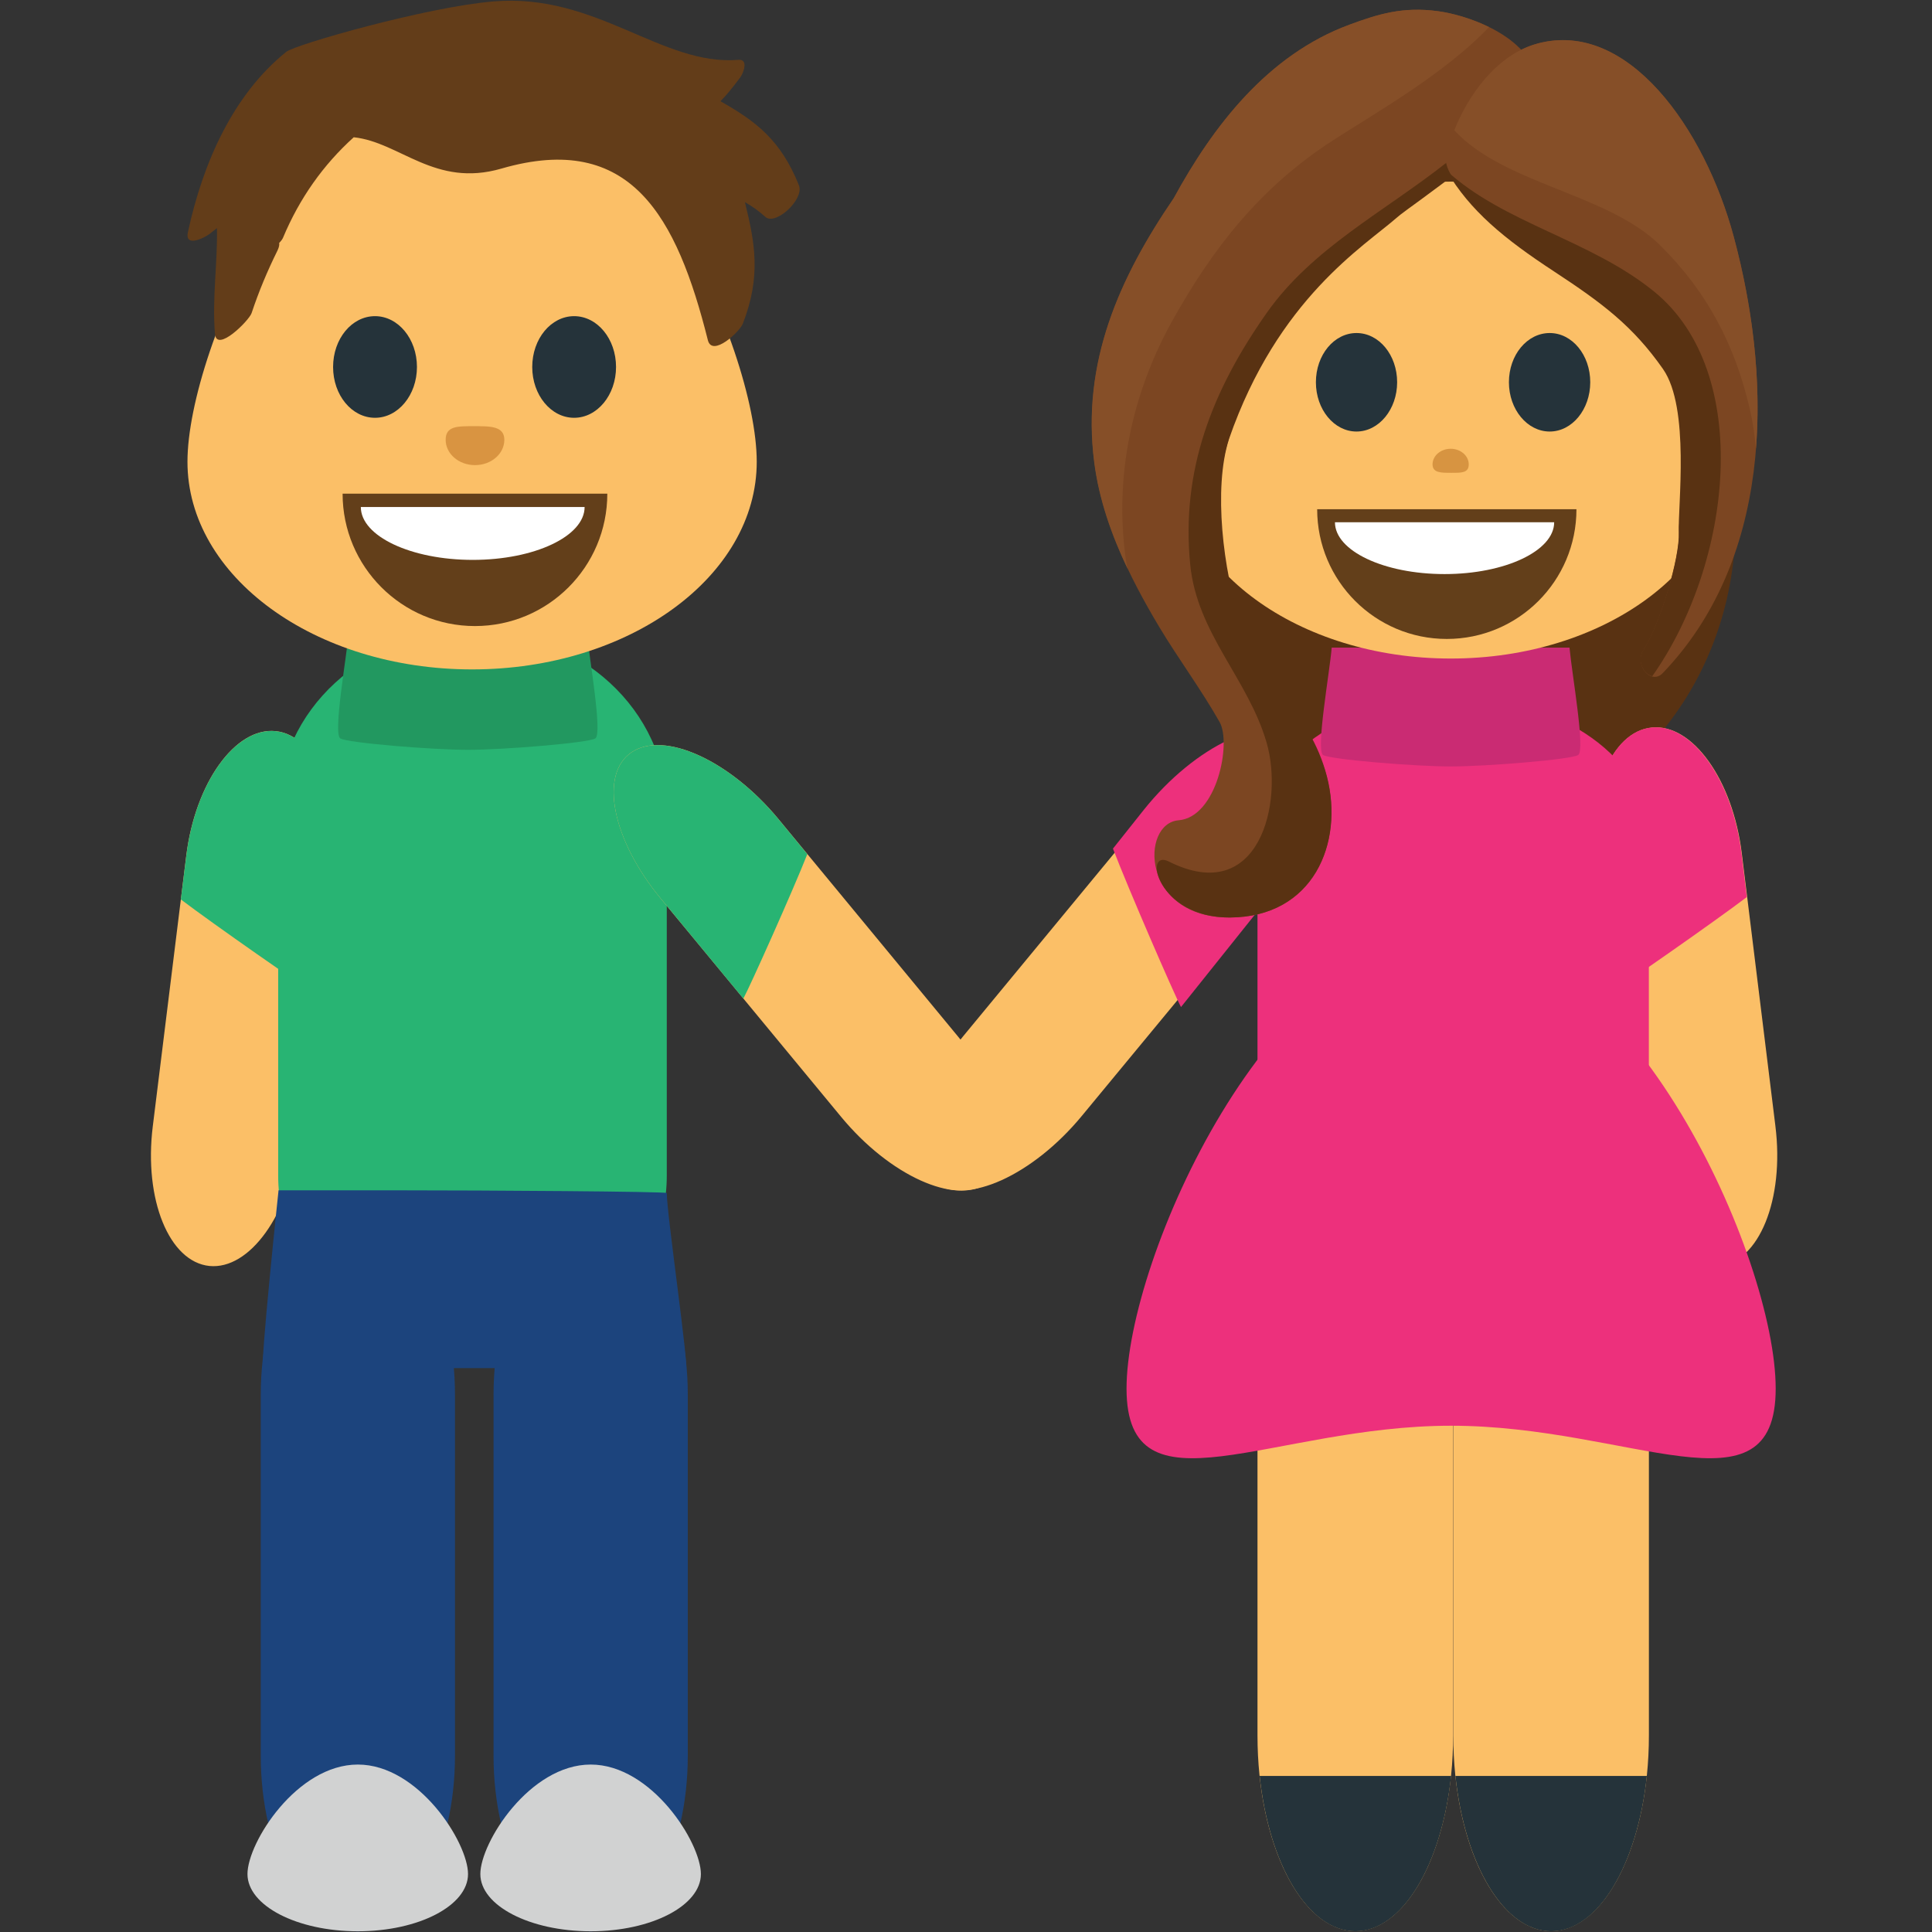 <svg xmlns="http://www.w3.org/2000/svg" viewBox="0 0 64 64" enable-background="new 0 0 64 64"><rect x="0" y="0" width="64" height="64" fill="#333333" stroke="none"/><g transform="translate(-2.198)"><path d="m59.689 17.3c0 5.707-4.23 10.338-9.438 10.338-5.209 0-9.438-4.631-9.438-10.338v-5.522c0-5.707 4.229-10.338 9.438-10.338 5.205 0 9.438 4.631 9.438 10.338v5.522" fill="#593212"/><path d="m61.01 37.3c.304 2.435-.543 4.515-1.887 4.646-1.347.14-2.683-1.721-2.979-4.149l-1.123-9.05c-.304-2.431.543-4.509 1.896-4.646 1.344-.137 2.68 1.727 2.979 4.157l1.114 9.04" fill="#fbbf67"/><g fill="#ed307c"><path d="m55.53 32.9c.405-.24 3.44-2.354 4.534-3.184l-.178-1.46c-.304-2.432-1.64-4.295-2.979-4.157-1.351.137-2.193 2.217-1.894 4.647l.517 4.154"/><path d="m43.854 37.17c0 2.543 2.899 4.605 6.481 4.605 3.58 0 6.483-2.063 6.483-4.605v-9.473c0-2.543-2.903-4.611-6.483-4.611-3.582 0-6.481 2.068-6.481 4.611v9.473"/></g><g fill="#fbbf67"><path d="m50.34 57.49c0 3.581 1.448 6.48 3.239 6.48 1.795 0 3.241-2.899 3.241-6.48v-13.324c0-3.577-1.446-6.48-3.241-6.48-1.791 0-3.239 2.903-3.239 6.48v13.324"/><path d="m43.854 57.49c0 3.581 1.451 6.48 3.242 6.48 1.786 0 3.239-2.899 3.239-6.48v-13.324c0-3.577-1.453-6.48-3.239-6.48-1.791 0-3.242 2.903-3.242 6.48v13.324"/></g><g fill="#25333a"><path d="m50.41 58.83c.311 2.939 1.61 5.146 3.172 5.146 1.563 0 2.86-2.205 3.17-5.146h-6.342"/><path d="m43.925 58.83c.31 2.938 1.609 5.146 3.171 5.146 1.557 0 2.86-2.205 3.172-5.146h-6.343"/></g><path d="m34.11 34.32c-1.616 1.962-2.051 4.143-.969 4.873 1.082.732 3.272-.262 4.894-2.227l6.02-7.285c1.615-1.965 2.058-4.146.971-4.877-1.084-.732-3.273.265-4.896 2.224l-6.02 7.292" fill="#fbbf67"/><path d="m41.32 33.36c-.229-.428-1.746-3.923-2.254-5.248l1.021-1.284c1.711-2.137 4.02-3.219 5.168-2.421 1.146.796.685 3.175-1.021 5.308l-2.914 3.645" fill="#ed307c"/><path d="m57.32 42.655c-2.901 0-5.666 0-8.567 0-1.843 0-3.687 0-5.531 0-.114 0 .638-6.01.638-6.823 0-.059 6.02-.104 8.918-.104 1.844 0 4.03 0 4.03 0 0 0 .625 6.927.507 6.927" fill="#1c447d"/><path d="m61.02 46c0 4.334-4.81 1.229-10.752 1.229-5.938 0-10.752 3.105-10.752-1.229 0-4.33 4.813-15.02 10.752-15.02 5.942.006 10.752 10.687 10.752 15.02" fill="#ed307c"/><g><path d="m7.258 37.32c-.297 2.416.543 4.479 1.876 4.617 1.333.133 2.658-1.713 2.954-4.129l1.115-8.976c.297-2.412-.543-4.479-1.876-4.613-1.333-.135-2.662 1.712-2.959 4.128l-1.11 8.973" fill="#fbbf67"/><path d="m12.691 32.953c-.401-.234-3.416-2.334-4.502-3.158l.18-1.446c.297-2.416 1.626-4.263 2.959-4.128 1.333.133 2.173 2.201 1.876 4.613l-.513 4.119" fill="#28b473"/></g><path d="m24.286 38.949c0 3.271-2.882 5.915-6.435 5.915-3.553 0-6.438-2.646-6.438-5.915v-12.147c0-3.269 2.885-5.914 6.438-5.914 3.553 0 6.435 2.646 6.435 5.914v12.147" fill="#28b473"/><g fill="#1c447d"><path d="m17.27 58.16c0 3.214-1.438 5.819-3.217 5.819-1.777 0-3.217-2.605-3.217-5.819v-11.952c0-3.213 1.439-5.814 3.217-5.814 1.779 0 3.217 2.604 3.217 5.814v11.952"/><path d="m24.982 58.16c0 3.214-1.438 5.819-3.217 5.819-1.775 0-3.218-2.605-3.218-5.819v-11.952c0-3.213 1.442-5.814 3.218-5.814 1.777 0 3.217 2.604 3.217 5.814v11.952"/></g><path d="m33.953 34.36c1.605 1.951 2.037 4.115.962 4.84-1.079.729-3.252-.262-4.858-2.208l-5.978-7.235c-1.603-1.943-2.037-4.112-.961-4.836 1.074-.728 3.252.263 4.862 2.205l5.973 7.234" fill="#fbbf67"/><path d="m26.822 33.08c.216-.393 1.643-3.578 2.119-4.785l-.961-1.168c-1.61-1.942-3.788-2.933-4.862-2.205-1.075.723-.642 2.893.961 4.834l2.743 3.324" fill="#28b473"/><g fill="#d1d2d2"><path d="m10.396 62.08c0 1.045 1.635 1.896 3.656 1.896 2.02 0 3.65-.853 3.65-1.896 0-1.043-1.635-3.627-3.65-3.627-2.02 0-3.656 2.582-3.656 3.627"/><path d="m18.11 62.08c0 1.045 1.635 1.896 3.656 1.896 2.02 0 3.65-.853 3.65-1.896 0-1.043-1.634-3.627-3.65-3.627-2.02 0-3.656 2.582-3.656 3.627"/></g><path d="m10.921 45.32c2.882 0 5.625 0 8.502 0 1.83 0 3.663 0 5.492 0 .117 0-.629-5.104-.629-5.799 0-.052-5.974-.09-8.851-.09-1.828 0-4.01 0-4.01 0 0 0-.624 5.889-.508 5.889" fill="#1c447d"/><path d="m21.633 20.903h-3.882-.112-3.883c-.076.867-.529 3.392-.286 3.557.22.148 3.038.379 4.226.379 1.187 0 4-.23 4.225-.379.241-.165-.21-2.689-.288-3.557" fill="#229860"/><path d="m54.19 21.453h-3.883-.111-3.883c-.076.867-.529 3.392-.287 3.557.221.148 3.039.38 4.227.38 1.188 0 4.01-.231 4.225-.38.242-.165-.21-2.69-.288-3.557" fill="#ca2b73"/><path d="m8.408 15.297c0 3.798 4.218 6.878 9.429 6.878 5.207 0 9.429-3.08 9.429-6.878 0-3.793-4.222-13.16-9.429-13.16-5.212.001-9.429 9.367-9.429 13.16" fill="#fbbf67"/><path d="m28.665 6.143c-.603-1.514-1.442-2.134-2.601-2.789.191-.191.392-.438.658-.793.108-.15.276-.605-.06-.579-2.545.211-4.699-2.221-8.115-1.935-2.22.184-6.575 1.431-6.864 1.669-1.748 1.403-2.76 3.653-3.26 5.975-.12.557.644.145.786.004.059-.047.125-.095.176-.139.023 1.168-.164 2.329-.066 3.505.052.633 1.123-.432 1.213-.688.244-.733.523-1.396.859-2.076.055-.118.065-.19.055-.25.059-.058.102-.116.125-.166.551-1.319 1.34-2.426 2.345-3.334 1.536.162 2.683 1.679 4.894 1.037 4.284-1.242 5.81 1.592 6.838 5.688.147.567 1.06-.285 1.16-.557.603-1.556.403-2.66.066-4.02.242.139.48.307.695.506.361.25 1.271-.609 1.096-1.056" fill="#633d19"/><g fill="#25333a"><path d="m16.01 12.157c0 .929-.623 1.683-1.389 1.683-.77 0-1.389-.752-1.389-1.683 0-.934.619-1.684 1.389-1.684.766.001 1.389.751 1.389 1.684"/><path d="m22.605 12.157c0 .929-.623 1.683-1.389 1.683-.766 0-1.387-.754-1.387-1.683 0-.934.622-1.684 1.388-1.684.767.001 1.388.751 1.388 1.684"/></g><g><path d="m22.316 16.354c0 2.42-1.961 4.385-4.385 4.385-2.42 0-4.384-1.965-4.384-4.385" fill="#633f1a"/><path d="m21.564 16.795c0 .968-1.658 1.752-3.705 1.752-2.045 0-3.708-.784-3.708-1.752" fill="#fff"/></g><path d="m41.12 15.15c0 3.684 4.087 6.665 9.138 6.665 5.05 0 9.141-2.981 9.141-6.665 0-3.68-4.094-9.134-9.141-9.134-5.05.003-9.138 5.456-9.138 9.134" fill="#fbbf67"/><g fill="#25333a"><path d="m48.48 12.662c0 .899-.604 1.633-1.346 1.633-.744 0-1.345-.732-1.345-1.633 0-.904.601-1.63 1.345-1.63.744 0 1.346.726 1.346 1.63"/><path d="m54.877 12.662c0 .899-.6 1.633-1.343 1.633-.745 0-1.351-.732-1.351-1.633 0-.904.604-1.63 1.351-1.63.743 0 1.343.726 1.343 1.63"/></g><g><path d="m54.42 16.869c0 2.373-1.923 4.297-4.295 4.297-2.369 0-4.294-1.924-4.294-4.297" fill="#633f1a"/><path d="m53.682 17.3c0 .948-1.625 1.717-3.631 1.717-2.01 0-3.631-.769-3.631-1.717" fill="#fff"/></g><path d="m53.11 2.976c.104-1.589-2.078-2.44-3.26-2.603-1.181-.162-1.996.095-2.942.444-2.714 1-4.522 3.361-5.825 5.748-1.798 2.636-3.066 5.44-2.631 8.763.254 1.938 1.143 3.762 2.148 5.442.64 1.067 1.389 2.069 2 3.151.396.701-.093 3.149-1.36 3.252-1.271.101-1.25 3.229 1.698 3.221 2.762-.011 3.785-2.46 3.211-4.675-.572-2.216-3.035-3.192-3.395-5.138-.316-1.716-.378-4.39.15-6.04.431-1.515 1.447-3.998 2.588-5.09 1.529-1.468 1.852-1.519 2.867-2.567 1.62-1.667 5.04-1.575 4.751-3.907" fill="#7c4622"/><path d="m53.1 2.847c-.938.901-1.963 1.731-3 2.552-2.047 1.616-4.433 2.822-5.942 4.969-1.808 2.568-2.843 5.217-2.532 8.34.227 2.279 1.913 3.776 2.528 5.886.577 1.969-.231 5.454-3.24 3.944-.854-.431-.396 1.863 2.02 1.855 2.764-.011 3.793-2.46 3.219-4.675-.572-2.216-2.188-3.05-2.877-5.138-.547-1.658-.896-4.39-.365-6.04 1.619-4.657 4.477-6.379 5.576-7.346.449-.398 4.02-2.727 4.621-4.218-.004-.042-.007-.085-.007-.128" fill="#593212"/><path d="m39.495 18.547c-.388-2.727.182-5.487 1.541-7.928 1.339-2.399 2.907-4.408 5.301-5.959 1.392-.901 3.715-2.211 5.187-3.763-.58-.285-1.207-.46-1.676-.524-1.182-.164-2 .095-2.947.443-2.711 1-4.521 3.361-5.822 5.748-1.799 2.635-3.064 5.439-2.633 8.762.158 1.221.57 2.395 1.105 3.517-.018-.099-.041-.198-.056-.296" fill="#864f28"/><g><path d="m59.63 7.849c-.967-3.599-3.513-7.196-6.487-6.409-2.01.531-3.209 3.212-3.041 3.959.313 1.387 2.94 1.866 4.312 3.423 1.192 1.359 2.222 2.321 3.228 3.761.896 1.287.142 4.2.174 5.05.035.85-.619 3.03-1.176 3.902-.315.495.25 1.166.637.764 3.507-3.652 3.739-9.29 2.353-14.449" fill="#7c4622"/><path d="m57.19 8.123c1.576 1.558 2.485 3.326 2.972 5.422.097.416.163.86.205 1.321.18-2.288-.112-4.702-.734-7.02-.967-3.597-3.513-7.196-6.487-6.408-1.41.373-2.348 1.799-2.773 2.878 1.657 1.792 5.085 2.096 6.817 3.807" fill="#864f28"/><path d="m57.29 12.229c.897 1.287.485 4.553.521 5.401.035.85-.619 3.03-1.176 3.901-.229.359.004.802.295.871 2.657-3.755 3.352-10.06.071-12.737-2.114-1.724-4.981-2.263-6.883-4.01.771 1.321 1.907 2.255 3.56 3.337 1.582 1.039 2.606 1.798 3.612 3.236" fill="#593212"/></g><path d="m50.852 15.384c0 .285-.242.279-.574.279-.332 0-.625.006-.625-.279 0-.287.27-.518.601-.518.328 0 .598.231.598.518" opacity=".6" fill="#c07929"/><path d="m16.961 14.569c0-.46.396-.451.931-.451.538 0 1.013-.009 1.013.451 0 .465-.435.839-.972.839-.535 0-.972-.374-.972-.839" opacity=".6" fill="#c37929"/></g></svg>